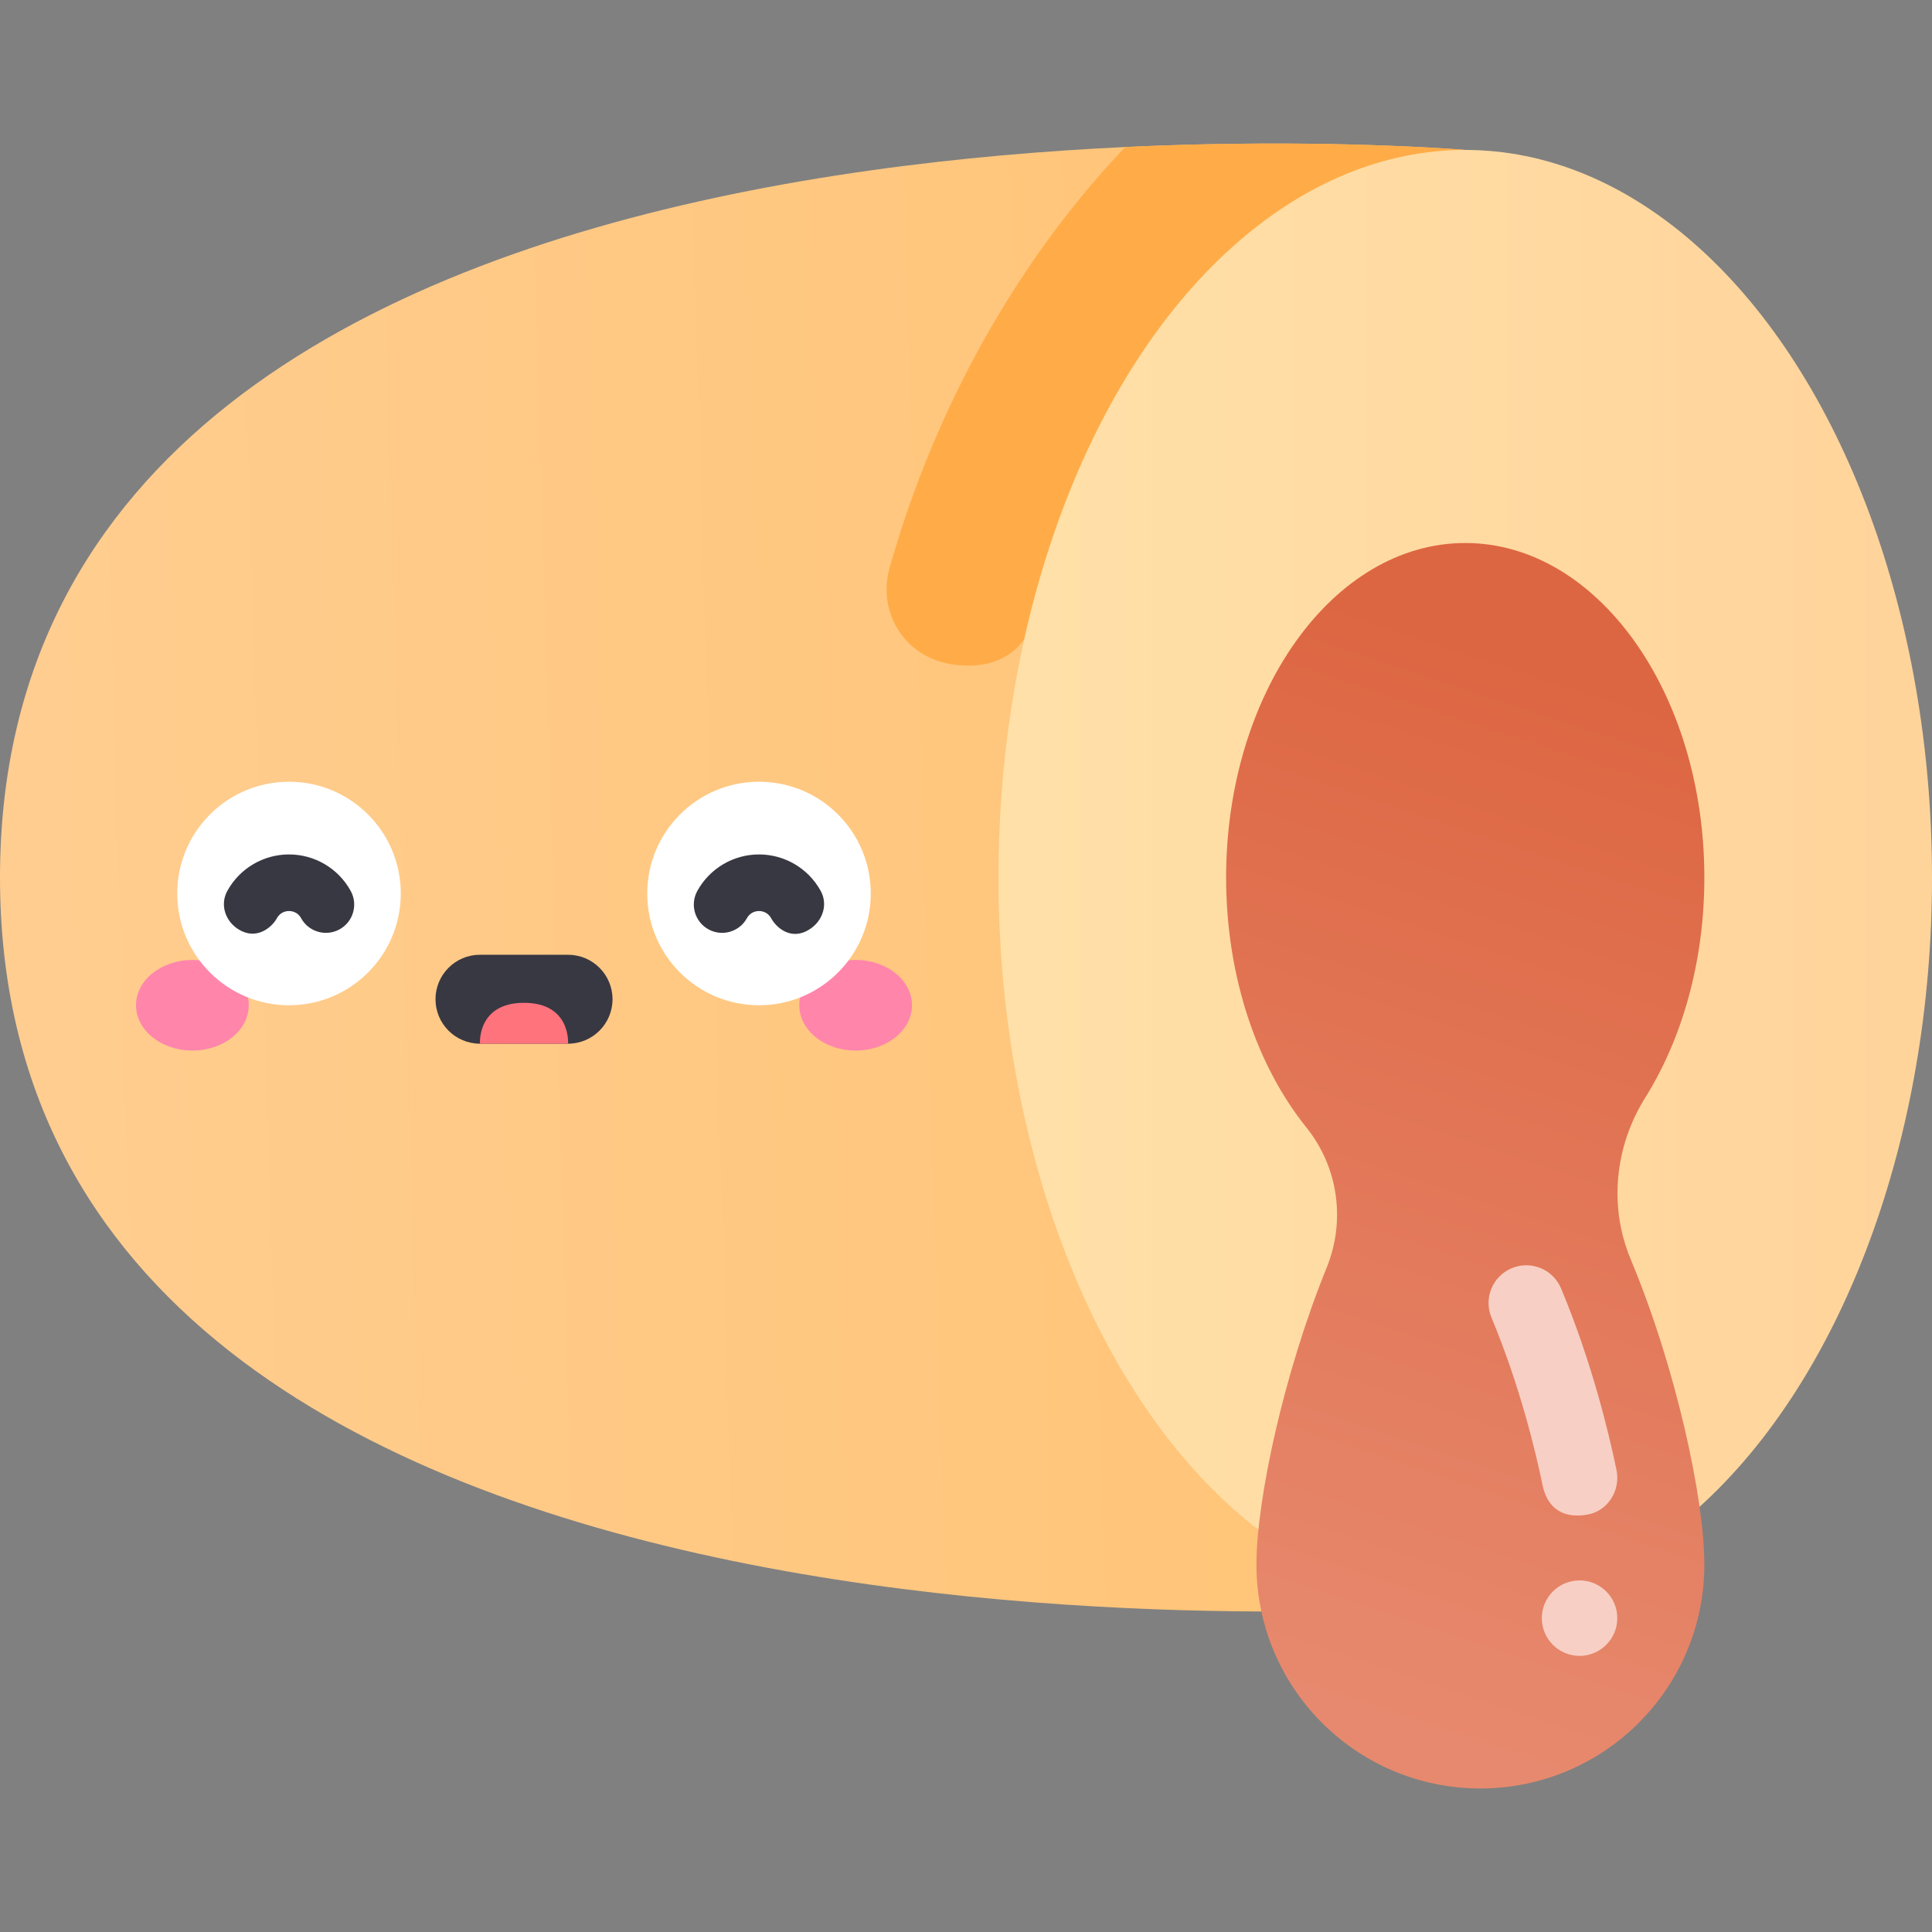 <svg id="Layer_1" enable-background="new 0 0 512 512" height="512" viewBox="0 0 512 512" width="512" xmlns="http://www.w3.org/2000/svg" xmlns:xlink="http://www.w3.org/1999/xlink"><rect x="0" y="0" width="512" height="512" fill="#808080" stroke="none"/><linearGradient id="SVGID_1_" gradientUnits="userSpaceOnUse" x1="350.645" x2="-99.536" y1="232.168" y2="245.353"><stop offset="0" stop-color="#ffc477"/><stop offset="1" stop-color="#ffd097"/></linearGradient><linearGradient id="SVGID_2_" gradientUnits="userSpaceOnUse" x1="579.516" x2="163.243" y1="232.554" y2="232.554"><stop offset="0" stop-color="#ffd097"/><stop offset="1" stop-color="#ffe6ae"/></linearGradient><linearGradient id="SVGID_3_" gradientUnits="userSpaceOnUse" x1="432.643" x2="345.004" y1="184.659" y2="449.403"><stop offset="0" stop-color="#dd6642"/><stop offset="1" stop-color="#e7896e"/></linearGradient><path d="m388.304 39.734s-388.304-33.053-388.304 192.82 388.304 192.82 388.304 192.82z" fill="url(#SVGID_1_)"/><path d="m388.304 39.734s-37.925-3.228-90.07-.773c-20.011 20.808-47.358 58.11-62.459 111.422-3.401 12.006 4.101 24.126 17.146 25.766s19.753-5.195 22.32-15.136c4.751-18.403 14.094-47.384 29.426-66.889h83.637z" fill="#ffac48"/><ellipse cx="388.304" cy="232.554" fill="url(#SVGID_2_)" rx="123.696" ry="192.82"/><path d="m451.672 232.554c0-48.961-28.371-88.651-63.369-88.651s-63.369 39.69-63.369 88.651c0 26.347 8.221 49.998 21.266 66.229 8.427 10.484 10.455 24.653 5.395 37.116-11.467 28.248-18.625 61.7-18.625 78.711 0 32.778 26.572 59.351 59.351 59.351 32.778 0 59.351-26.572 59.351-59.351 0-17.446-7.528-52.184-19.513-80.866-5.872-14.054-4.225-29.958 3.854-42.871 9.749-15.583 15.659-35.981 15.659-58.319z" fill="url(#SVGID_3_)"/><path d="m408.804 393.625c-1.827-8.863-6.018-26.426-13.553-44.46-2.129-5.097.276-10.953 5.372-13.083 5.095-2.126 10.953.276 13.082 5.372 8.184 19.585 12.714 38.564 14.686 48.134 1.115 5.409-2.329 10.894-7.775 11.813-7.673 1.293-10.838-3.048-11.812-7.776z" fill="#f8cfc5"/><ellipse cx="50.983" cy="266.404" fill="#ff85ab" rx="14.936" ry="12.003"/><ellipse cx="226.754" cy="266.404" fill="#ff85ab" rx="14.936" ry="12.003"/><circle cx="76.59" cy="236.786" fill="#fff" r="29.618"/><circle cx="201.147" cy="236.786" fill="#fff" r="29.618"/><g fill="#383842"><path d="m63.2 246.288c-3.515-2.192-4.955-6.556-2.959-10.186 3.279-5.963 9.543-9.668 16.349-9.668h.001c6.806 0 13.07 3.705 16.348 9.669 1.996 3.629.67 8.19-2.959 10.185-3.628 1.996-8.19.67-10.185-2.96-.94-1.71-2.554-1.895-3.204-1.895s-2.264.184-3.205 1.895c-1.366 2.484-5.434 5.923-10.186 2.96z"/><path d="m204.351 243.329c-.94-1.711-2.554-1.895-3.205-1.895-.65 0-2.264.184-3.204 1.895-1.996 3.629-6.555 4.956-10.185 2.96-3.63-1.995-4.955-6.556-2.959-10.185 3.278-5.964 9.542-9.669 16.348-9.669s13.07 3.705 16.349 9.668c1.996 3.63.532 7.956-2.959 10.186-4.89 3.122-8.819-.476-10.185-2.96z"/><path d="m150.539 276.59h-23.342c-6.508 0-11.784-5.276-11.784-11.784 0-6.508 5.276-11.784 11.784-11.784h23.342c6.508 0 11.784 5.276 11.784 11.784 0 6.508-5.276 11.784-11.784 11.784z"/></g><path d="m127.198 276.59h23.342s.803-10.834-11.671-10.834c-12.475 0-11.671 10.834-11.671 10.834z" fill="#ff737d"/><circle cx="418.598" cy="428.823" fill="#f8cfc5" r="10"/></svg>